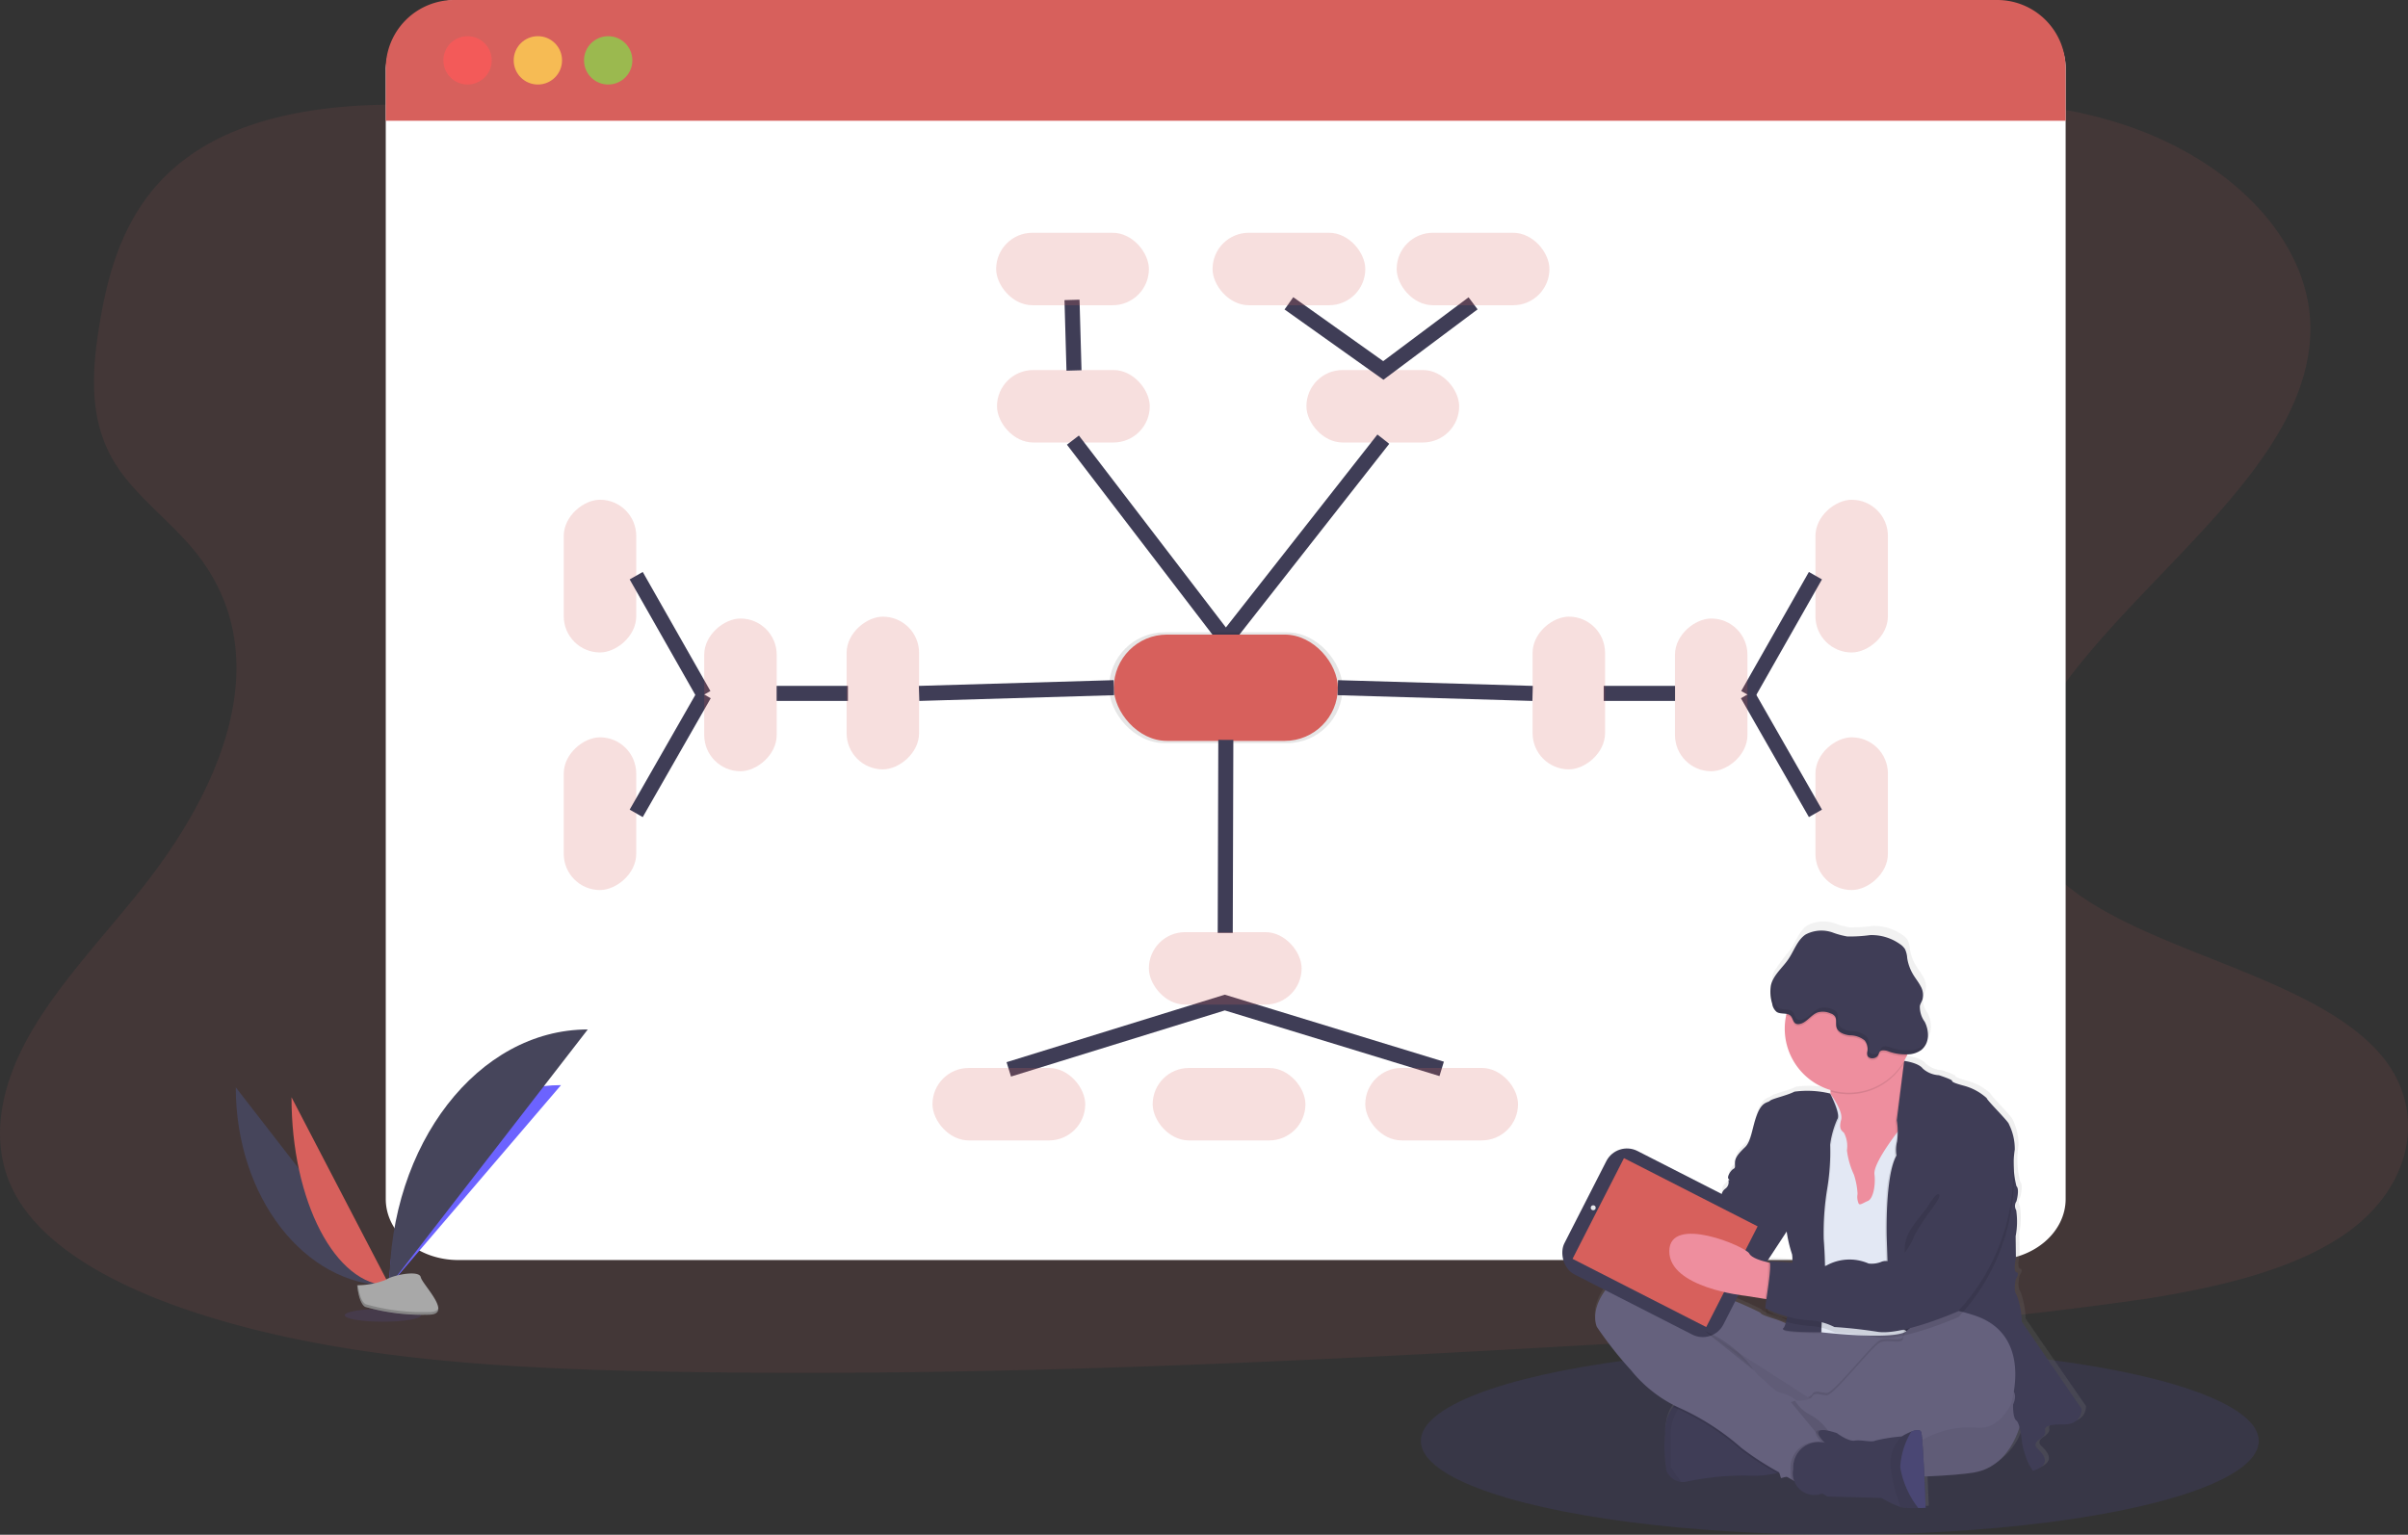 <svg xmlns="http://www.w3.org/2000/svg" xmlns:xlink="http://www.w3.org/1999/xlink" width="160" height="102" viewBox="0 0 160 102">
  <rect x="0" y="0" width="160" height="102" fill="#333333" stroke="none"/>
  <defs>
    <style>
      .cls-1, .cls-3 {
        fill: #6c63ff;
      }

      .cls-1, .cls-12, .cls-2, .cls-4 {
        opacity: 0.1;
      }

      .cls-10, .cls-4, .cls-6 {
        fill: #d7605c;
      }

      .cls-5 {
        fill: #fff;
      }

      .cls-7 {
        fill: #fa5959;
      }

      .cls-7, .cls-8, .cls-9 {
        opacity: 0.8;
      }

      .cls-8 {
        fill: #fed253;
      }

      .cls-9 {
        fill: #8ccf4d;
      }

      .cls-10, .cls-15 {
        opacity: 0.2;
      }

      .cls-11 {
        fill: none;
        stroke: #3f3d56;
        stroke-miterlimit: 10;
      }

      .cls-13 {
        fill: #46455b;
      }

      .cls-14 {
        fill: #a8a8a8;
      }

      .cls-16 {
        fill: url(#linear-gradient);
      }

      .cls-17 {
        fill: #65617d;
      }

      .cls-18 {
        opacity: 0.05;
      }

      .cls-19 {
        fill: #3f3d56;
      }

      .cls-20 {
        fill: #ee8e9e;
      }

      .cls-21 {
        fill: #e3e8f4;
      }

      .cls-22 {
        fill: #e6e8ec;
      }

      .cls-23 {
        fill: #565387;
      }
    </style>
    <linearGradient id="linear-gradient" x1="0.5" y1="1" x2="0.5" gradientUnits="objectBoundingBox">
      <stop offset="0" stop-color="gray" stop-opacity="0.251"/>
      <stop offset="0.54" stop-color="gray" stop-opacity="0.122"/>
      <stop offset="1" stop-color="gray" stop-opacity="0.102"/>
    </linearGradient>
  </defs>
  <g id="Group_938" data-name="Group 938" transform="translate(-603 -1112)">
    <ellipse id="Ellipse_322" data-name="Ellipse 322" class="cls-1" cx="27.837" cy="6.234" rx="27.837" ry="6.234" transform="translate(697.409 1201.531)"/>
    <g id="Group_411" data-name="Group 411" class="cls-2" transform="translate(693.596 1115.884)">
      <path id="Path_1597" data-name="Path 1597" class="cls-3" d="M673.12,122.89c0,22.632,14.2,40.944,31.751,40.944" transform="translate(-673.12 -122.89)"/>
    </g>
    <path id="Path_1598" data-name="Path 1598" class="cls-4" d="M139.015,154.815c-10.255.078-20.109-2.224-29.531-4.788S90.717,144.578,80.67,143.4c-6.468-.758-13.828-.639-18.912,2.3-4.892,2.83-6.34,7.468-7.055,11.749-.538,3.221-.8,6.6,1.093,9.531,1.307,2.034,3.566,3.7,5.16,5.641,5.546,6.74,2.106,15.415-3.393,22.382-2.579,3.269-5.6,6.4-7.552,9.856s-2.78,7.355-.839,10.737C51.1,218.95,55.483,221.356,60.2,223c9.586,3.325,20.758,3.987,31.637,4.2,24.082.468,48.226-.954,72.305-2.375a265.1,265.1,0,0,0,26.6-2.468c4.85-.784,9.845-1.934,13.3-4.406,4.385-3.138,5.317-8.22,2.174-11.85-5.272-6.087-19.278-7.15-23.047-13.75-2.074-3.633-.228-7.825,2.464-11.359,5.789-7.576,15.705-14.393,15.944-22.83.159-5.793-4.928-11.411-12.564-13.879-8.008-2.591-18.958-1.841-24.62,3.11C158.557,152.494,148.071,154.748,139.015,154.815Z" transform="translate(554.935 975.949)"/>
    <path id="Path_1599" data-name="Path 1599" class="cls-5" d="M336.73,100.622v75.16c0,2.236-2.157,4.06-4.819,4.06H229.928c-2.662,0-4.818-1.818-4.818-4.06v-75.16a4.853,4.853,0,0,1,4.818-4.522l101.97.248C334.556,96.348,336.73,98.382,336.73,100.622Z" transform="translate(403.522 1015.9)"/>
    <path id="Path_1600" data-name="Path 1600" class="cls-6" d="M336.73,100.645v3.48H225.11v-3.48a4.545,4.545,0,0,1,4.544-4.545H332.178A4.547,4.547,0,0,1,336.73,100.645Z" transform="translate(403.522 1015.9)"/>
    <circle id="Ellipse_323" data-name="Ellipse 323" class="cls-7" cx="1.606" cy="1.606" r="1.606" transform="translate(632.461 1114.405)"/>
    <circle id="Ellipse_324" data-name="Ellipse 324" class="cls-8" cx="1.606" cy="1.606" r="1.606" transform="translate(637.133 1114.405)"/>
    <circle id="Ellipse_325" data-name="Ellipse 325" class="cls-9" cx="1.606" cy="1.606" r="1.606" transform="translate(641.805 1114.405)"/>
    <rect id="Rectangle_1655" data-name="Rectangle 1655" class="cls-10" width="10.15" height="4.816" rx="2.408" transform="translate(669.246 1136.592)"/>
    <rect id="Rectangle_1656" data-name="Rectangle 1656" class="cls-10" width="10.15" height="4.816" rx="2.408" transform="translate(689.805 1136.592)"/>
    <path id="Path_1601" data-name="Path 1601" class="cls-11" d="M491.81,202.8l10.16,13.267,10.466-13.33" transform="translate(182.48 938.45)"/>
    <rect id="Rectangle_1657" data-name="Rectangle 1657" class="cls-12" width="15.517" height="7.364" rx="3.682" transform="translate(676.691 1154.024)"/>
    <rect id="Rectangle_1658" data-name="Rectangle 1658" class="cls-6" width="14.887" height="7.065" rx="3.532" transform="translate(677.007 1154.175)"/>
    <line id="Line_10" data-name="Line 10" class="cls-11" x1="0.132" y1="4.69" transform="translate(674.23 1131.932)"/>
    <path id="Path_1602" data-name="Path 1602" class="cls-11" d="M603.048,139.93l-5.964,4.461-6.273-4.461" transform="translate(97.831 992.229)"/>
    <rect id="Rectangle_1659" data-name="Rectangle 1659" class="cls-10" width="10.15" height="4.816" rx="2.408" transform="translate(669.189 1127.47)"/>
    <rect id="Rectangle_1660" data-name="Rectangle 1660" class="cls-10" width="10.15" height="4.816" rx="2.408" transform="translate(695.802 1127.47)"/>
    <rect id="Rectangle_1661" data-name="Rectangle 1661" class="cls-10" width="10.15" height="4.816" rx="2.408" transform="translate(683.568 1127.47)"/>
    <line id="Line_11" data-name="Line 11" class="cls-11" x1="0.039" y2="12.831" transform="translate(684.411 1161.172)"/>
    <path id="Path_1603" data-name="Path 1603" class="cls-11" d="M609.53,558.59Z" transform="translate(74.854 620.059)"/>
    <path id="Path_1604" data-name="Path 1604" class="cls-11" d="M462.42,466.921l14.353-4.441,14.411,4.409" transform="translate(207.609 716.149)"/>
    <rect id="Rectangle_1662" data-name="Rectangle 1662" class="cls-10" width="10.15" height="4.816" rx="2.408" transform="translate(679.337 1173.95)"/>
    <rect id="Rectangle_1663" data-name="Rectangle 1663" class="cls-10" width="10.15" height="4.816" rx="2.408" transform="translate(728.443 1145.214) rotate(90)"/>
    <rect id="Rectangle_1664" data-name="Rectangle 1664" class="cls-10" width="10.15" height="4.816" rx="2.408" transform="translate(723.627 1171.152) rotate(-90)"/>
    <rect id="Rectangle_1665" data-name="Rectangle 1665" class="cls-10" width="10.15" height="4.816" rx="2.408" transform="translate(693.716 1182.975)"/>
    <rect id="Rectangle_1666" data-name="Rectangle 1666" class="cls-10" width="10.15" height="4.816" rx="2.408" transform="translate(675.109 1187.793) rotate(180)"/>
    <rect id="Rectangle_1667" data-name="Rectangle 1667" class="cls-10" width="10.15" height="4.816" rx="2.408" transform="translate(689.74 1187.793) rotate(180)"/>
    <line id="Line_12" data-name="Line 12" class="cls-11" x2="4.518" y2="7.9" transform="translate(719.109 1158.156)"/>
    <line id="Line_13" data-name="Line 13" class="cls-11" x2="4.742" transform="translate(709.558 1158.083)"/>
    <line id="Line_14" data-name="Line 14" class="cls-11" x2="12.944" y2="0.381" transform="translate(691.891 1157.703)"/>
    <line id="Line_15" data-name="Line 15" class="cls-11" x1="4.496" y2="7.913" transform="translate(719.13 1150.26)"/>
    <rect id="Rectangle_1668" data-name="Rectangle 1668" class="cls-10" width="10.15" height="4.816" rx="2.408" transform="translate(709.649 1152.982) rotate(90)"/>
    <rect id="Rectangle_1669" data-name="Rectangle 1669" class="cls-10" width="10.15" height="4.816" rx="2.408" transform="translate(719.11 1153.107) rotate(90)"/>
    <rect id="Rectangle_1670" data-name="Rectangle 1670" class="cls-10" width="10.15" height="4.816" rx="2.408" transform="translate(645.275 1145.212) rotate(90)"/>
    <rect id="Rectangle_1671" data-name="Rectangle 1671" class="cls-10" width="10.15" height="4.816" rx="2.408" transform="translate(640.458 1171.152) rotate(-90)"/>
    <line id="Line_16" data-name="Line 16" class="cls-11" x1="4.519" y2="7.9" transform="translate(645.273 1158.156)"/>
    <line id="Line_17" data-name="Line 17" class="cls-11" x1="4.741" transform="translate(654.601 1158.083)"/>
    <line id="Line_18" data-name="Line 18" class="cls-11" x1="12.944" y2="0.381" transform="translate(664.067 1157.703)"/>
    <line id="Line_19" data-name="Line 19" class="cls-11" x2="4.496" y2="7.913" transform="translate(645.273 1150.26)"/>
    <rect id="Rectangle_1672" data-name="Rectangle 1672" class="cls-10" width="10.15" height="4.816" rx="2.408" transform="translate(664.069 1152.983) rotate(90)"/>
    <rect id="Rectangle_1673" data-name="Rectangle 1673" class="cls-10" width="10.15" height="4.816" rx="2.408" transform="translate(654.608 1153.107) rotate(90)"/>
    <path id="Path_1605" data-name="Path 1605" class="cls-13" d="M156.12,598c0,7.284,4.57,13.179,10.217,13.179" transform="translate(462.546 586.263)"/>
    <path id="Path_1606" data-name="Path 1606" class="cls-3" d="M226.59,610.3c0-7.367,5.1-13.327,11.4-13.327" transform="translate(402.287 587.144)"/>
    <path id="Path_1607" data-name="Path 1607" class="cls-6" d="M181.66,602.55c0,6.919,2.914,12.518,6.514,12.518" transform="translate(440.709 582.372)"/>
    <path id="Path_1608" data-name="Path 1608" class="cls-13" d="M226.59,588.468c0-9.412,5.895-17.028,13.179-17.028" transform="translate(402.286 608.978)"/>
    <ellipse id="Ellipse_326" data-name="Ellipse 326" class="cls-1" cx="2.54" cy="0.429" rx="2.54" ry="0.429" transform="translate(625.899 1198.984)"/>
    <path id="Path_1609" data-name="Path 1609" class="cls-14" d="M211.77,684.913a5.314,5.314,0,0,0,1.885-.355c.435-.31,2.228-.683,2.337-.184s2.175,2.481.541,2.494a13.865,13.865,0,0,1-4.236-.521C211.861,686.082,211.77,684.913,211.77,684.913Z" transform="translate(414.964 512.505)"/>
    <path id="Path_1610" data-name="Path 1610" class="cls-15" d="M216.563,691.3a13.821,13.821,0,0,1-4.236-.521c-.332-.2-.464-.927-.509-1.261h-.048s.091,1.169.528,1.434a13.867,13.867,0,0,0,4.236.521c.473,0,.635-.173.626-.421C217.1,691.206,216.915,691.3,216.563,691.3Z" transform="translate(414.964 507.897)"/>
    <path id="Path_1611" data-name="Path 1611" class="cls-16" d="M811.886,555.029l-4.012-5.817a5.5,5.5,0,0,0-.338-1.778c-.262-.338-.057-1.084-.057-1.084s.281-.412.038-.448-.038-.954-.038-.954l-.019-1.46a5.127,5.127,0,0,0,.038-1.74.554.554,0,0,1,.019-.6s.225-.8,0-1.015a6.039,6.039,0,0,1-.113-2.449,3.724,3.724,0,0,0-.393-1.7c0-.149-1.482-1.609-1.482-1.74a3.719,3.719,0,0,0-1.5-.824c-.562-.151-.844-.261-.825-.336s-.882-.374-.882-.374a1.768,1.768,0,0,1-1.087-.448c-.3-.393-1.218-.507-1.242-.51a.507.507,0,0,0-.017-.078l-.017-.084c.071-.119.136-.241.2-.367l.052-.115a1.594,1.594,0,0,0,.922-.29,1.261,1.261,0,0,0,.449-.9,1.972,1.972,0,0,0-.219-1,1.689,1.689,0,0,1-.323-1.051c.036-.158.13-.29.18-.451a1.187,1.187,0,0,0-.135-.886c-.145-.271-.339-.51-.5-.774a3.007,3.007,0,0,1-.4-1.093,1.725,1.725,0,0,0-.145-.6,1.106,1.106,0,0,0-.329-.332,3.284,3.284,0,0,0-2.015-.61,9.8,9.8,0,0,1-1.525.093,5.641,5.641,0,0,1-.892-.233,2.3,2.3,0,0,0-1.9.1c-.547.36-.766,1.067-1.137,1.621a12.9,12.9,0,0,0-1.058,1.419.047.047,0,0,1,.007-.03,1.782,1.782,0,0,0-.145.378,2.688,2.688,0,0,0,.083,1.24.874.874,0,0,0,.3.554,1.718,1.718,0,0,0,.655.129c-.009.036-.017.071-.025.107a4.277,4.277,0,0,0,2.972,4.995v.113a2.862,2.862,0,0,1-.02.322h0a6.55,6.55,0,0,0-2.391-.126c-.506.261-1.5.468-1.65.618s-.525.038-.863.916-.374,1.777-.806,2.188-.655.693-.674.992.055.374-.113.468-.412.486-.338.635a.532.532,0,0,1-.206.561.625.625,0,0,0-.263.561s-.113.412-.375.5-.435.712-.435.712l-.85.977-1.686-1.864a.71.71,0,0,0-1-.051l-.813.754a1.629,1.629,0,0,0-.828.493,2.176,2.176,0,0,0-.435.638l-.452.409a1.149,1.149,0,0,0-.116,1.27l1.079,1.195v.01a1.886,1.886,0,0,0-1.044.425c-1.612,1.421-1.631,2.73-1.387,3.335a24.471,24.471,0,0,0,2.286,2.9,9.137,9.137,0,0,0,2.9,2.365h0l-.012.013c-.035.036-.068.075-.1.117l-.028.036-.026.036-.03.045-.023.036-.033.054a.288.288,0,0,1-.02.036c-.013.023-.026.048-.038.072l-.013.025c-.016.032-.03.067-.046.1a.167.167,0,0,0-.015.038c0,.012-.02.049-.029.075l-.017.048c-.009.023-.016.048-.025.073s-.01.035-.016.054l-.022.081-.013.051c-.011.044-.02.089-.03.135l-.009.054a.822.822,0,0,1-.016.1c0,.033-.007.045-.01.068a.384.384,0,0,1-.012.093c-.012.032,0,.048-.007.071a.525.525,0,0,0,0,.107v.065a1.55,1.55,0,0,1-.007.181,10.381,10.381,0,0,0,.09,2.505,1.215,1.215,0,0,0,1,.747,1.289,1.289,0,0,0,.32-.017,18.582,18.582,0,0,1,4.068-.41,6.953,6.953,0,0,0,2.02-.164l.17-.033.116.373.371-.1.315.181.2.115c.37,1.254,1.872.826,1.872.826l.357.206,3.625.093a7.327,7.327,0,0,0,1.282.616,1.276,1.276,0,0,0,.181.039,8.319,8.319,0,0,0,1.007.019c.278,0,.493-.019.493-.019s-.038-.981-.09-2.082a30.038,30.038,0,0,0,3.35-.274,4.135,4.135,0,0,0,3.024-3.042,8.787,8.787,0,0,1,.188,1.16,8.488,8.488,0,0,0,.3,1.015,3.423,3.423,0,0,0,.413.748c1.425-.486.563-1.215.262-1.532s.206-.58.206-.58.394-.262.357-.506-.057-.5,1.218-.486S811.886,555.029,811.886,555.029Zm-19.8-11.942a8.664,8.664,0,0,0,.355,1.562,2.081,2.081,0,0,1,.042.616c-.755-.059-1.542-.093-1.542-.093a.181.181,0,0,1,.041.1l-.119-.028c-.055-.013-.113-.026-.172-.042l1.392-2.115Zm-2.755,4.386,1.3.207.11.017a4.391,4.391,0,0,0-.068.618c0,.019.029.042.071.07a1.7,1.7,0,0,0-.025.309,3.578,3.578,0,0,0,1.334.513c-.01.038-.02.073-.029.107h0c-.619-.326-1.595-.478-1.708-.725a24.558,24.558,0,0,0-3.423-1.4s-.122-.065-.331-.165l.87.165.241-.025a13.035,13.035,0,0,0,1.65.3Z" transform="translate(-70.282 650.416)"/>
    <path id="Path_1612" data-name="Path 1612" class="cls-17" d="M835.6,709.066s-.521,3.139-3.159,3.6-11.445.371-11.445.371-5.035-.725-6.856-4.979-2.991-5.944-1.431-6.021,9.978,2.843,10.461,2.881S836.066,698.456,835.6,709.066Z" transform="translate(-98.258 497.192)"/>
    <path id="Path_1613" data-name="Path 1613" class="cls-18" d="M835.6,709.066s-.521,3.139-3.159,3.6-11.445.371-11.445.371-5.035-.725-6.856-4.979-2.991-5.944-1.431-6.021,9.978,2.843,10.461,2.881S836.066,698.456,835.6,709.066Z" transform="translate(-98.258 497.192)"/>
    <path id="Path_1614" data-name="Path 1614" class="cls-19" d="M811.44,746.545a1.206,1.206,0,0,0,.986.742,1.275,1.275,0,0,0,.318-.017,18.342,18.342,0,0,1,4.032-.409,6.941,6.941,0,0,0,2-.162c.421-.08.725-.154.725-.154s-.742-2.465-.837-2.546-3.343-2.03-3.343-2.03l-2.579-.18h0a1.361,1.361,0,0,0-.87.513,2.754,2.754,0,0,0-.521,1.754A9.946,9.946,0,0,0,811.44,746.545Z" transform="translate(-97.71 463.205)"/>
    <path id="Path_1615" data-name="Path 1615" class="cls-18" d="M811.437,746.58a1.206,1.206,0,0,0,.986.742,10.719,10.719,0,0,1-.7-1.015l.013-1.8a3.174,3.174,0,0,1,1.015-2.675h-.01s-1.356.093-1.393,2.268A10.232,10.232,0,0,0,811.437,746.58Z" transform="translate(-97.705 463.171)"/>
    <path id="Path_1616" data-name="Path 1616" class="cls-12" d="M880.176,714.168l2.4-1.876,3.769-3.716s-.407-.02-1.022-.046c-.145.1-.58.4-.6.776-.017.455-1.015.032-1.54.29s-3.059,3.52-3.506,3.5-.8-.226-.984.09l-.013.02Z" transform="translate(-155.284 491.643)"/>
    <path id="Path_1617" data-name="Path 1617" class="cls-12" d="M815,742.3c.086.041.172.081.259.119a16.418,16.418,0,0,1,4.236,2.713,17.641,17.641,0,0,0,2.412,1.566c.421-.08.725-.154.725-.154s-.742-2.465-.837-2.546-3.343-2.03-3.343-2.03l-2.584-.18h0A1.362,1.362,0,0,0,815,742.3Z" transform="translate(-100.834 463.205)"/>
    <path id="Path_1618" data-name="Path 1618" class="cls-17" d="M779.431,686.428a24.858,24.858,0,0,0,2.268,2.879,8.877,8.877,0,0,0,3.1,2.453,16.447,16.447,0,0,1,4.236,2.713,19.448,19.448,0,0,0,2.581,1.666l.229.133.507.29.268.155s.622-.5,1.243-1,1.219-.995,1.229-1.015c.017-.055.26-.687.2-.725-.029-.019-.157-.277-.39-.58a2.647,2.647,0,0,0-.947-.783,2.686,2.686,0,0,1-1.227-1.279s-.081-.058-.2-.136a2.478,2.478,0,0,0-.836-.373c-.409-.051-1.17-.887-1.17-.887a2.3,2.3,0,0,1-.725-.761,25.824,25.824,0,0,0-3.343-2.571l6.985,4.487,1.672,1.074,2.4-1.876,3.77-3.716s-.508-.025-1.244-.056c-1.834-.08-5.089-.2-5.5-.112a3.108,3.108,0,0,1-1.015.067,3.587,3.587,0,0,1-1.541-.281c-.613-.323-1.58-.476-1.692-.715a25.128,25.128,0,0,0-3.4-1.393s-4.477-2.378-6.076-.966S779.191,685.834,779.431,686.428Z" transform="translate(-70.329 513.754)"/>
    <path id="Path_1619" data-name="Path 1619" class="cls-20" d="M879.67,582.08l.58,1.912.744,4.312,2.73.186.792-1.3.789-1.3s.492-1.74.845-3.427c.312-1.49.516-2.937.177-3.094-.3-.145-.5-.642-.629-1.182-.016-.067-.032-.135-.045-.2a10.709,10.709,0,0,1-.181-1.386s-5.722-.3-4.929,2.063a3.744,3.744,0,0,1,.216,1.254,3.163,3.163,0,0,1-.02.319A2.675,2.675,0,0,1,879.67,582.08Z" transform="translate(-156.13 604.609)"/>
    <path id="Path_1620" data-name="Path 1620" class="cls-21" d="M871.46,603.218l.206,3.25.464,2.769.52,1.282.464,7.014s4.48.518,5.57-.009a.482.482,0,0,0,.2-.155c1.315-1.986.884-7.742.884-7.742l.5-3.716-.335-1.928-.808-.087-.622-.065s-.145.173-.344.435c-.551.725-1.564,2.157-1.5,2.755.093.818-.112,1.653-.435,1.783s-.58.354-.631.13a1.052,1.052,0,0,1-.056-.594,4.917,4.917,0,0,0-.242-1.283,5.356,5.356,0,0,1-.464-1.616,1.893,1.893,0,0,0-.2-1.17c-.149-.13-.352-.259-.186-.854s-.732-1.747-.732-1.747Z" transform="translate(-149.111 583.01)"/>
    <path id="Path_1621" data-name="Path 1621" class="cls-12" d="M912.237,599.044l.187,5.556,1.073.594a.493.493,0,0,0,.2-.154c1.315-1.988.884-7.743.884-7.743l.5-3.716-.335-1.928-.807-.087c.312-1.49.516-2.937.177-3.094-.3-.145-.5-.642-.629-1.182h0l-.58,3.93s.048.355.065.725a2.071,2.071,0,0,1-.046.692,2.307,2.307,0,0,0-.038.929,7.468,7.468,0,0,0-.58,2.739C912.2,597.706,912.237,599.044,912.237,599.044Z" transform="translate(-183.97 595.305)"/>
    <path id="Path_1622" data-name="Path 1622" class="cls-19" d="M914.112,586.68s.937.116,1.234.507a1.742,1.742,0,0,0,1.077.445s.892.29.87.371.26.187.816.335a3.668,3.668,0,0,1,1.488.818c0,.13,1.474,1.579,1.474,1.728a3.694,3.694,0,0,1,.39,1.69,5.994,5.994,0,0,0,.112,2.434c.223.2,0,1,0,1a.548.548,0,0,0-.019.594,5.105,5.105,0,0,1-.036,1.728l.017,1.45s-.2.91.038.948-.038.447-.038.447-.2.742.057,1.077a5.446,5.446,0,0,1,.335,1.764L925.9,609.8s.057,1.058-1.208,1.041-1.245.241-1.208.483-.352.5-.352.5-.5.26-.2.58,1.151,1.041-.261,1.524a3.445,3.445,0,0,1-.409-.744,8.408,8.408,0,0,1-.3-1s-.13-1.412-.39-1.595-.223-1.077-.223-1.077.373-.725-.145-1.022-8.064-4.478-8.064-4.478l-.188-5.563s-.13-4.106.65-5.482a2.309,2.309,0,0,1,.038-.929,4.8,4.8,0,0,0-.019-1.412Z" transform="translate(-184.588 595.827)"/>
    <path id="Path_1623" data-name="Path 1623" class="cls-12" d="M847.4,600.79a6.446,6.446,0,0,0-2.371-.125c-.5.261-1.486.464-1.635.613s-.519.036-.854.91-.371,1.764-.8,2.175-.651.687-.67.984.057.371-.11.465-.409.483-.335.631,3.864,3.419,3.864,3.419a8.988,8.988,0,0,0,.354,1.562c.167.316-.186,4.663-.557,4.961s2.508.27,2.508.27.129-2.853.241-3a29.469,29.469,0,0,0-.074-3.19,18.126,18.126,0,0,1,.223-3.288,14.97,14.97,0,0,0,.215-2.972,6.148,6.148,0,0,1,.473-1.692C848.135,602.192,847.4,600.79,847.4,600.79Z" transform="translate(-122.737 583.947)"/>
    <path id="Path_1624" data-name="Path 1624" class="cls-19" d="M847.007,600.4a6.471,6.471,0,0,0-2.369-.125c-.5.26-1.482.463-1.63.607s-.52.038-.855.91-.371,1.766-.8,2.175-.65.687-.668.984.055.371-.112.464-.409.483-.335.632,3.868,3.424,3.868,3.424a8.842,8.842,0,0,0,.354,1.56c.168.316-.187,4.664-.558,4.961s2.508.27,2.508.27.13-2.852.242-3a29.474,29.474,0,0,0-.075-3.19,18.278,18.278,0,0,1,.223-3.288,14.98,14.98,0,0,0,.206-2.979,6.129,6.129,0,0,1,.473-1.69C847.739,601.8,847.007,600.4,847.007,600.4Z" transform="translate(-122.404 584.276)"/>
    <path id="Path_1625" data-name="Path 1625" class="cls-12" d="M885.239,578.582a3.746,3.746,0,0,1,.216,1.254,4.256,4.256,0,0,0,4.889-1.931,10.71,10.71,0,0,1-.181-1.386S884.44,576.222,885.239,578.582Z" transform="translate(-160.827 604.709)"/>
    <path id="Path_1626" data-name="Path 1626" class="cls-20" d="M866.21,545.468a4.255,4.255,0,1,0,.093-.884A4.255,4.255,0,0,0,866.21,545.468Z" transform="translate(-144.622 634.897)"/>
    <path id="Path_1627" data-name="Path 1627" class="cls-19" d="M825.388,638.49l-1.015.316a.526.526,0,0,1-.2.557.622.622,0,0,0-.259.558s-.112.409-.371.5-.428.706-.428.706l-.855.984s-.315.26-.26.39-.335.167-.335.167l.194,3.309,1.766.333,1.1-.112.892-.333.78-.465.354-.91,1.56-2.378Z" transform="translate(-106.529 551.634)"/>
    <path id="Path_1628" data-name="Path 1628" class="cls-20" d="M796.546,657.16s-2.268-3.271-3.958-1.5.687,4.626,1.245,4.534,3.214-.242,3.214-.242Z" transform="translate(-81.16 537.404)"/>
    <rect id="Rectangle_1674" data-name="Rectangle 1674" class="cls-19" width="11.864" height="9.212" rx="1.54" transform="translate(710.433 1187.796) rotate(27.04)"/>
    <rect id="Rectangle_1675" data-name="Rectangle 1675" class="cls-6" width="9.972" height="7.514" transform="translate(710.904 1188.97) rotate(27.04)"/>
    <circle id="Ellipse_327" data-name="Ellipse 327" class="cls-22" cx="0.164" cy="0.164" r="0.164" transform="translate(708.698 1192.104)"/>
    <circle id="Ellipse_328" data-name="Ellipse 328" class="cls-22" cx="0.27" cy="0.27" r="0.27" transform="translate(718.203 1196.792)"/>
    <path id="Path_1629" data-name="Path 1629" class="cls-20" d="M813.28,667.066c-.017,2.453,5.054,2.972,5.054,2.972l1.3.206.58.093.242-2.4s-.265-.039-.6-.116c-.492-.115-1.128-.313-1.261-.59C818.372,666.768,813.3,664.612,813.28,667.066Z" transform="translate(-99.363 528.081)"/>
    <path id="Path_1630" data-name="Path 1630" class="cls-12" d="M866.85,544.646a.5.5,0,0,1,.312.145c.145.152.145.422.338.515a.374.374,0,0,0,.222.026c.494-.07.78-.628,1.254-.781a1.257,1.257,0,0,1,.831.073.605.605,0,0,1,.275.175c.159.206.048.509.122.757.1.345.513.483.87.528a1.523,1.523,0,0,1,1,.339.909.909,0,0,1,.177.725.568.568,0,0,0,0,.265c.1.28.58.238.706.017.093-.159.065-.29.281-.336a.916.916,0,0,1,.455.078,3.343,3.343,0,0,0,1.176.18,4.255,4.255,0,1,0-8.013-2.694Z" transform="translate(-145.169 634.844)"/>
    <path id="Path_1631" data-name="Path 1631" class="cls-19" d="M866.074,533.833a.581.581,0,0,1,0-.267.91.91,0,0,0-.177-.725,1.547,1.547,0,0,0-1-.339c-.357-.049-.768-.183-.87-.528-.074-.248.038-.551-.122-.755a.6.6,0,0,0-.276-.177,1.257,1.257,0,0,0-.831-.072c-.474.154-.76.712-1.254.781a.374.374,0,0,1-.222-.026c-.187-.093-.194-.362-.338-.515-.226-.239-.654-.084-.931-.263a.861.861,0,0,1-.3-.549,2.68,2.68,0,0,1-.081-1.232c.161-.692.779-1.16,1.173-1.756.368-.549.58-1.245,1.127-1.611a2.246,2.246,0,0,1,1.885-.1,5.5,5.5,0,0,0,.883.231,9.653,9.653,0,0,0,1.512-.091,3.257,3.257,0,0,1,2,.606,1.11,1.11,0,0,1,.326.331,1.665,1.665,0,0,1,.145.592,3.016,3.016,0,0,0,.393,1.087c.155.261.352.5.493.768a1.186,1.186,0,0,1,.133.88c-.048.152-.145.29-.178.448a1.675,1.675,0,0,0,.32,1.044,1.963,1.963,0,0,1,.217.99,1.249,1.249,0,0,1-.447.89,1.6,1.6,0,0,1-.941.29,3.333,3.333,0,0,1-1.2-.184.916.916,0,0,0-.455-.078c-.216.043-.189.177-.281.336C866.653,534.069,866.172,534.111,866.074,533.833Z" transform="translate(-138.998 648.308)"/>
    <path id="Path_1632" data-name="Path 1632" class="cls-12" d="M878.357,714.878l2.4-1.876,3.77-3.716s-.507-.025-1.244-.057a.816.816,0,0,0-.264.508c-.017.454-1.015.032-1.54.29s-3.063,3.519-3.51,3.5-.8-.226-.984.09l-.013.02a.534.534,0,0,1-.29.168Z" transform="translate(-153.574 491.045)"/>
    <path id="Path_1633" data-name="Path 1633" class="cls-17" d="M854.93,707.178l1.2,3.845.188.6.58-.157,1.264-.348,5.631-1.547a4.873,4.873,0,0,0,2.03-.541,6.153,6.153,0,0,1,3.5-.763c.744.07,1.572-.251,2.259-1.521,0,0,1.56-4.608-2.379-5.927s-4.126.7-4.126.7l-.054.033c-.145.1-.58.4-.6.776-.017.455-1.015.032-1.54.29s-3.074,3.52-3.52,3.5-.8-.226-.984.09l-.013.02c-.138.19-.552.233-.825.242h-.258l-.035.01-.29.086Z" transform="translate(-134.979 498.614)"/>
    <path id="Path_1634" data-name="Path 1634" class="cls-12" d="M857.08,681.5l.58.093.242-2.4s-.265-.039-.6-.116A12.333,12.333,0,0,1,857.08,681.5Z" transform="translate(-136.814 516.823)"/>
    <path id="Path_1635" data-name="Path 1635" class="cls-12" d="M872.791,618.193s1.728-.5,1.3,4.4a13.674,13.674,0,0,1-3.625,8.007s-3.678,1.617-5.332,1.357a28.743,28.743,0,0,0-2.86-.316,4.2,4.2,0,0,0-1.673-.447,7.788,7.788,0,0,1-2.917-.8c-.038-.186.484-2.917.261-3.122a17.648,17.648,0,0,1,2.86.29c.26.183.632.054.91,0a3.167,3.167,0,0,1,2.824-.145,1.712,1.712,0,0,0,.8-.093.8.8,0,0,1,.58-.038,1.669,1.669,0,0,0,.4-.2c.055-.074.5,0,.5,0a.2.2,0,0,0,.278-.131,1.207,1.207,0,0,1,.26-.409s.5-2.824,1.45-3.883a.608.608,0,0,0,.2-.539C868.948,621.831,870.562,617.6,872.791,618.193Z" transform="translate(-137.335 568.932)"/>
    <path id="Path_1636" data-name="Path 1636" class="cls-19" d="M872.447,615.593s1.728-.5,1.3,4.4A13.675,13.675,0,0,1,870.127,628s-3.68,1.617-5.332,1.357-2.868-.316-2.868-.316a4.207,4.207,0,0,0-1.672-.447,7.778,7.778,0,0,1-2.917-.8c-.038-.186.483-2.917.26-3.121a17.687,17.687,0,0,1,2.862.29c.261.183.632.052.911,0a3.167,3.167,0,0,1,2.824-.145,1.713,1.713,0,0,0,.8-.093.8.8,0,0,1,.58-.038,1.635,1.635,0,0,0,.4-.2c.055-.074.5,0,.5,0a.2.2,0,0,0,.278-.13,1.247,1.247,0,0,1,.261-.409s.5-2.824,1.45-3.883a.6.6,0,0,0,.2-.539C868.6,619.231,870.217,615,872.447,615.593Z" transform="translate(-137.036 571.155)"/>
    <path id="Path_1637" data-name="Path 1637" class="cls-12" d="M869,742.567l2.453,2.969c.01-.009.016-.014.016-.017.019-.055.26-.687.2-.725a3.444,3.444,0,0,0-1.338-1.357,2.537,2.537,0,0,1-1.05-.957Z" transform="translate(-147.006 462.615)"/>
    <path id="Path_1638" data-name="Path 1638" class="cls-12" d="M868.917,759.184l.268.155s.622-.5,1.242-1,1.219-.995,1.229-1.015c.017-.055.259-.687.2-.725-.029-.019-.157-.277-.39-.58-1.664-.467-.6.689-.464.741a1.694,1.694,0,0,0-2.137,1.74A2.61,2.61,0,0,0,868.917,759.184Z" transform="translate(-146.891 451.136)"/>
    <path id="Path_1639" data-name="Path 1639" class="cls-19" d="M872.01,760.142l.354.2,3.585.093a7.252,7.252,0,0,0,1.27.61,1.1,1.1,0,0,0,.18.041,8.482,8.482,0,0,0,1,.019c.276,0,.487-.019.487-.019s-.17-4.523-.29-5c-.061-.228-.362-.177-.658-.064a4.346,4.346,0,0,0-.642.325,11.067,11.067,0,0,0-1.766.28c-.242.135-.928-.075-1.356,0s-1.189-.5-1.189-.5c-2.082-.687-.911.594-.763.65a1.693,1.693,0,0,0-2.136,1.74A1.433,1.433,0,0,0,872.01,760.142Z" transform="translate(-147.933 451.118)"/>
    <path id="Path_1640" data-name="Path 1640" class="cls-23" d="M919.13,758.392a6.053,6.053,0,0,0,1.2,2.714c.275,0,.487-.019.487-.019s-.17-4.523-.29-5c-.061-.228-.362-.177-.658-.064A5.151,5.151,0,0,0,919.13,758.392Z" transform="translate(-189.868 451.116)"/>
    <path id="Path_1641" data-name="Path 1641" class="cls-12" d="M919.13,758.392a6.053,6.053,0,0,0,1.2,2.714c.275,0,.487-.019.487-.019s-.17-4.523-.29-5c-.061-.228-.362-.177-.658-.064A5.151,5.151,0,0,0,919.13,758.392Z" transform="translate(-189.868 451.116)"/>
    <path id="Path_1642" data-name="Path 1642" class="cls-18" d="M914.554,758.517a10.572,10.572,0,0,0,.638,2.53,1.1,1.1,0,0,0,.18.041,8.485,8.485,0,0,0,1,.019c.275,0,.487-.019.487-.019s-.17-4.523-.29-5c-.061-.228-.362-.177-.658-.064a4.349,4.349,0,0,0-.642.325A2.491,2.491,0,0,0,914.554,758.517Z" transform="translate(-185.906 451.116)"/>
    <path id="Path_1643" data-name="Path 1643" class="cls-12" d="M829.58,710.55a7.429,7.429,0,0,1,3.291,2.633Z" transform="translate(-113.301 489.916)"/>
    <g id="Group_412" data-name="Group 412" class="cls-2" transform="translate(720.631 1177.097)">
      <path id="Path_1644" data-name="Path 1644" d="M928.983,556.77a.059.059,0,0,1-.01.041,1.547,1.547,0,0,1-.062.155A1.176,1.176,0,0,1,928.983,556.77Z" transform="translate(-918.862 -555.494)"/>
      <path id="Path_1645" data-name="Path 1645" d="M859.65,548.346a1.734,1.734,0,0,1,.145-.375c-.01.032-.019.064-.028.1a2.671,2.671,0,0,0,.083,1.231.861.861,0,0,0,.3.551c.277.177.7.023.931.262.145.145.145.422.338.515a.374.374,0,0,0,.222.026c.493-.07.78-.628,1.254-.781a1.257,1.257,0,0,1,.831.073.6.6,0,0,1,.275.177c.158.2.048.508.12.755.1.345.515.481.87.528a1.534,1.534,0,0,1,1,.339.908.908,0,0,1,.177.725.55.55,0,0,0,0,.265c.1.278.58.238.706.017.093-.159.064-.29.281-.338a.934.934,0,0,1,.455.08,3.372,3.372,0,0,0,1.2.18,1.6,1.6,0,0,0,.941-.29,1.094,1.094,0,0,0,.29-.351,1.19,1.19,0,0,1-.4.629,1.594,1.594,0,0,1-.941.29,3.334,3.334,0,0,1-1.2-.191.917.917,0,0,0-.455-.078c-.216.044-.188.177-.281.336-.126.22-.607.262-.706-.016a.583.583,0,0,1,0-.267.909.909,0,0,0-.177-.725,1.547,1.547,0,0,0-1-.339c-.357-.049-.768-.183-.87-.528-.074-.248.038-.551-.122-.755a.607.607,0,0,0-.275-.177,1.257,1.257,0,0,0-.831-.073c-.474.154-.761.712-1.254.781a.374.374,0,0,1-.222-.026c-.187-.093-.194-.362-.338-.515-.226-.239-.654-.084-.931-.262a.861.861,0,0,1-.3-.549A2.6,2.6,0,0,1,859.65,548.346Z" transform="translate(-859.608 -547.97)"/>
    </g>
    <path id="Path_1646" data-name="Path 1646" class="cls-12" d="M922.6,647.86c-.341.46-.725.884-1.031,1.37a2.579,2.579,0,0,0-.451,1.622,4.265,4.265,0,0,0,.651-1.16,17.055,17.055,0,0,1,1.25-1.885c.08-.119.593-.808.333-.841C923.134,646.942,922.712,647.7,922.6,647.86Z" transform="translate(-191.558 544.399)"/>
  </g>
</svg>

